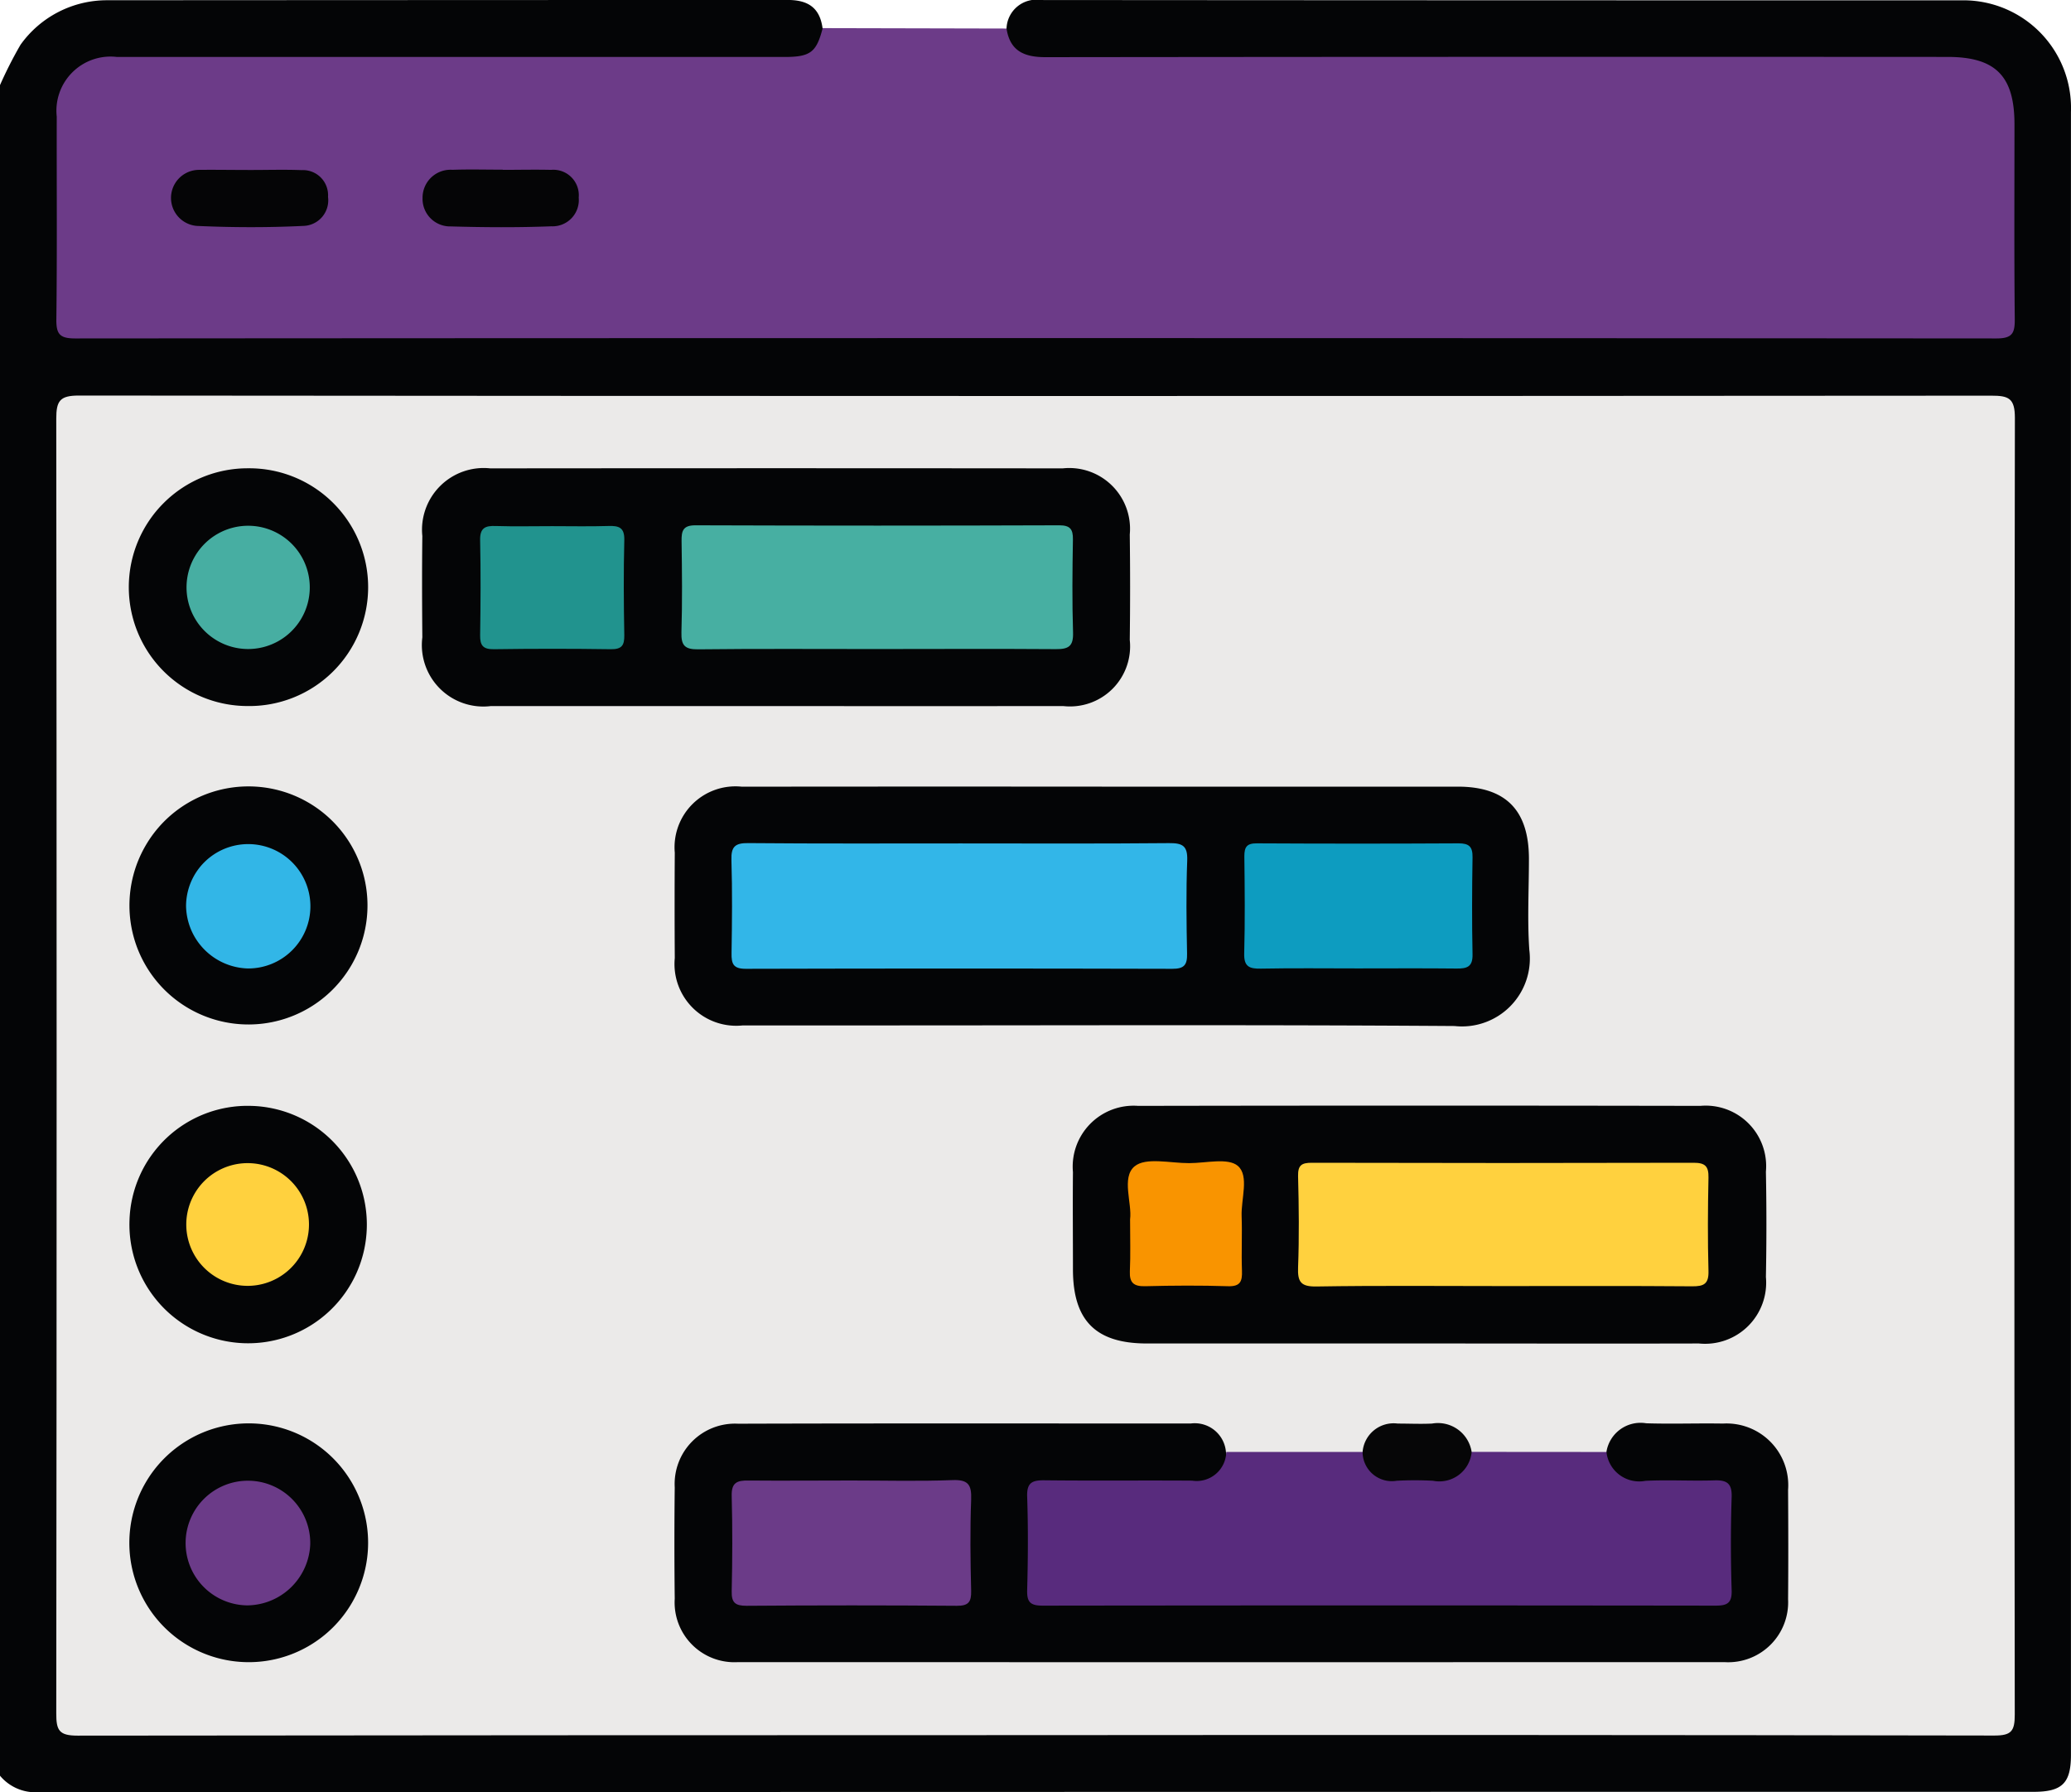 <svg xmlns="http://www.w3.org/2000/svg" width="85" height="73.552" viewBox="0 0 85 73.552">
  <g id="Grupo_959260" data-name="Grupo 959260" transform="translate(-76.082 -209.276)">
    <path id="Trazado_726189" data-name="Trazado 726189" d="M117.393,210.447a1.225,1.225,0,0,1,1.41-1.17q18.96.015,37.92.012a4.416,4.416,0,0,1,4.357,4.577q0,27.438,0,54.877,0,6.278,0,12.555c0,1.158-.361,1.513-1.534,1.513q-40.949,0-81.9.015a1.887,1.887,0,0,1-1.567-.68v-69.37a17.11,17.11,0,0,1,.845-1.663,4.356,4.356,0,0,1,3.542-1.827q13.976-.009,27.953-.011c.828,0,1.309.321,1.422,1.152a1.082,1.082,0,0,1-.931,1.374,6.053,6.053,0,0,1-1.405.075q-12.9,0-25.808,0c-2.5,0-3.027.523-3.028,3.011,0,2.3-.008,4.6,0,6.9.005.92.1,1,.988,1.03.249.008.5,0,.747,0q38.213,0,76.426,0c1.764,0,1.651.093,1.654-1.689q.006-3.243,0-6.486c-.006-2.113-.662-2.768-2.8-2.769q-17.966-.006-35.931,0a6.756,6.756,0,0,1-1.324-.056A1.144,1.144,0,0,1,117.393,210.447Z" fill="#040506"/>
    <path id="Trazado_726190" data-name="Trazado 726190" d="M125.491,214.489c.142.924.727,1.176,1.6,1.175q18.509-.021,37.019-.01c1.974,0,2.749.78,2.75,2.763,0,2.661-.016,5.323.012,7.984.006.581-.09.807-.752.806q-39.426-.028-78.852,0c-.629,0-.782-.168-.775-.785.034-2.772.01-5.545.016-8.317a2.221,2.221,0,0,1,2.475-2.449q13.7,0,27.39,0c1.068,0,1.316-.191,1.571-1.184Z" transform="translate(-8.098 -4.042)" fill="#6c3b88"/>
    <path id="Trazado_726191" data-name="Trazado 726191" d="M126.61,337.412q-19.625,0-39.251.021c-.76,0-.876-.216-.875-.911q.03-26.567,0-53.135c0-.732.149-.95.924-.95q39.251.035,78.5.005c.7,0,.965.1.964.909q-.042,26.609-.005,53.218c0,.677-.136.861-.84.86Q146.318,337.394,126.61,337.412Z" transform="translate(-8.093 -56.928)" fill="#ebeae9"/>
    <path id="Trazado_726192" data-name="Trazado 726192" d="M111.148,240.688c.688,0,1.377-.021,2.065.006a1.03,1.03,0,0,1,1.084,1.1,1.049,1.049,0,0,1-1.013,1.189c-1.456.071-2.919.066-4.375,0a1.152,1.152,0,0,1,.092-2.3C109.716,240.676,110.432,240.688,111.148,240.688Z" transform="translate(-24.752 -24.436)" fill="#050506"/>
    <path id="Trazado_726193" data-name="Trazado 726193" d="M157.53,240.657c.661,0,1.322-.016,1.982,0a1.045,1.045,0,0,1,1.136,1.138,1.078,1.078,0,0,1-1.12,1.178c-1.375.053-2.754.044-4.129.005a1.131,1.131,0,0,1-1.16-1.163,1.147,1.147,0,0,1,1.226-1.16c.688-.024,1.377-.005,2.065-.005Z" transform="translate(-60.814 -24.41)" fill="#050506"/>
    <path id="Trazado_726194" data-name="Trazado 726194" d="M239.1,473.686a1.417,1.417,0,0,1,1.632-1.178c1.05.034,2.1-.006,3.151.012a2.532,2.532,0,0,1,2.673,2.72c.009,1.5.013,2.992,0,4.488a2.46,2.46,0,0,1-2.617,2.582q-20.239.006-40.478,0a2.454,2.454,0,0,1-2.6-2.6q-.026-2.286,0-4.571a2.476,2.476,0,0,1,2.6-2.613c6.193-.019,12.387-.008,18.58-.009a1.284,1.284,0,0,1,1.444,1.173,1,1,0,0,1-.783,1.294,3.6,3.6,0,0,1-1.069.1c-1.686,0-3.372-.01-5.059.007-.876.008-.971.1-.984.94-.015.942.008,1.884-.007,2.825-.009.583.213.889.823.863.22-.01.442,0,.663,0h25.377q.414,0,.829-.013a.606.606,0,0,0,.666-.671c.023-1.08.007-2.16.008-3.24,0-.555-.311-.7-.794-.71-.94-.01-1.881.042-2.819-.027A1.154,1.154,0,0,1,239.1,473.686Z" transform="translate(-97.086 -204.822)" fill="#040506"/>
    <path id="Trazado_726195" data-name="Trazado 726195" d="M218.4,354.764q7.3,0,14.607,0c1.974,0,2.923.966,2.924,2.964,0,1.247-.071,2.5.016,3.741a2.786,2.786,0,0,1-3.069,3.119c-7.884-.055-15.769-.025-23.653-.025-1.853,0-3.707,0-5.56,0a2.533,2.533,0,0,1-2.791-2.764q-.014-2.162,0-4.325a2.5,2.5,0,0,1,2.753-2.708Q211.015,354.758,218.4,354.764Z" transform="translate(-97.097 -113.205)" fill="#040506"/>
    <path id="Trazado_726196" data-name="Trazado 726196" d="M168.769,305.632q-5.893,0-11.786,0a2.523,2.523,0,0,1-2.816-2.82c-.012-1.386-.017-2.773,0-4.158a2.532,2.532,0,0,1,2.793-2.776q11.744-.013,23.489,0a2.494,2.494,0,0,1,2.753,2.714q.028,2.162,0,4.325a2.467,2.467,0,0,1-2.733,2.715Q174.621,305.639,168.769,305.632Z" transform="translate(-60.751 -67.38)" fill="#040506"/>
    <path id="Trazado_726197" data-name="Trazado 726197" d="M288.741,423.525q-5.6,0-11.2,0c-2.1,0-3.033-.939-3.035-3.039,0-1.331-.013-2.662,0-3.992a2.5,2.5,0,0,1,2.676-2.72q11.537-.021,23.073,0a2.482,2.482,0,0,1,2.692,2.7q.041,2.162,0,4.325a2.507,2.507,0,0,1-2.751,2.726C296.377,423.535,292.559,423.525,288.741,423.525Z" transform="translate(-154.387 -159.114)" fill="#040506"/>
    <path id="Trazado_726198" data-name="Trazado 726198" d="M289.835,477.82a1.352,1.352,0,0,0,1.6,1.184c.937-.047,1.879.012,2.817-.019.518-.017.741.112.721.689-.042,1.272-.04,2.548,0,3.82.017.542-.193.633-.673.632q-13.8-.018-27.6,0c-.519,0-.655-.146-.641-.651.035-1.273.043-2.548,0-3.82-.02-.582.208-.679.717-.673,2.017.023,4.034,0,6.05.014a1.216,1.216,0,0,0,1.405-1.177h5.595c.37.264.472.852,1.035.88a9.842,9.842,0,0,0,2.556-.054c.442-.094.491-.659.889-.829Z" transform="translate(-147.819 -208.956)" fill="#582b7d"/>
    <path id="Trazado_726199" data-name="Trazado 726199" d="M104.917,482.347a4.9,4.9,0,0,1,.007-9.8,4.9,4.9,0,0,1-.007,9.8Z" transform="translate(-18.63 -204.857)" fill="#040506"/>
    <path id="Trazado_726200" data-name="Trazado 726200" d="M100.025,359.671a4.885,4.885,0,0,1,9.77-.041,4.885,4.885,0,1,1-9.77.041Z" transform="translate(-18.63 -113.216)" fill="#040506"/>
    <path id="Trazado_726201" data-name="Trazado 726201" d="M105,413.805a4.872,4.872,0,1,1-4.972,4.706A4.848,4.848,0,0,1,105,413.805Z" transform="translate(-18.631 -159.145)" fill="#040506"/>
    <path id="Trazado_726202" data-name="Trazado 726202" d="M104.853,305.643a4.878,4.878,0,0,1,.048-9.757,4.879,4.879,0,1,1-.048,9.757Z" transform="translate(-18.63 -67.392)" fill="#040506"/>
    <path id="Trazado_726203" data-name="Trazado 726203" d="M332.588,473.684A1.331,1.331,0,0,1,331,474.866a13.978,13.978,0,0,0-1.488,0,1.2,1.2,0,0,1-1.4-1.175,1.276,1.276,0,0,1,1.44-1.172c.47,0,.941.022,1.409,0A1.4,1.4,0,0,1,332.588,473.684Z" transform="translate(-196.105 -204.821)" fill="#060607"/>
    <path id="Trazado_726204" data-name="Trazado 726204" d="M216.311,483.032c1.383,0,2.767.037,4.148-.016.648-.025.788.191.766.8-.047,1.245-.031,2.494,0,3.741.01.452-.1.621-.588.617q-4.314-.033-8.629,0c-.467,0-.622-.126-.611-.6.029-1.3.034-2.605,0-3.907-.015-.547.215-.642.689-.634C213.489,483.046,214.9,483.032,216.311,483.032Z" transform="translate(-105.284 -212.998)" fill="#6b3b88"/>
    <path id="Trazado_726205" data-name="Trazado 726205" d="M220.775,365.222c2.849,0,5.7.015,8.548-.012.556-.005.773.107.75.716-.049,1.273-.031,2.55-.006,3.824.009.462-.123.619-.606.618q-8.755-.023-17.51,0c-.513,0-.587-.209-.58-.642.02-1.275.034-2.551-.005-3.825-.017-.551.155-.7.7-.692C214.965,365.235,217.87,365.222,220.775,365.222Z" transform="translate(-105.264 -121.333)" fill="#32b6e8"/>
    <path id="Trazado_726206" data-name="Trazado 726206" d="M310.88,370.385c-1.325,0-2.651-.017-3.975.009-.474.009-.7-.082-.684-.627.036-1.327.022-2.656.006-3.983,0-.383.1-.534.511-.532q4.141.023,8.282,0c.432,0,.579.139.572.574-.021,1.327-.027,2.656,0,3.983.011.516-.232.586-.656.581C313.586,370.375,312.233,370.385,310.88,370.385Z" transform="translate(-179.073 -121.366)" fill="#0d9cc0"/>
    <path id="Trazado_726207" data-name="Trazado 726207" d="M210.127,311.527c-2.432,0-4.865-.016-7.3.012-.545.006-.707-.152-.69-.7.038-1.245.024-2.492.006-3.738-.006-.424.055-.654.574-.652q7.462.026,14.925,0c.44,0,.57.152.563.578-.022,1.274-.035,2.549.005,3.821.018.562-.18.688-.706.683C215.047,311.513,212.587,311.527,210.127,311.527Z" transform="translate(-98.087 -75.615)" fill="#47afa2"/>
    <path id="Trazado_726208" data-name="Trazado 726208" d="M167.822,306.564c.773,0,1.546.017,2.318-.007.429-.013.657.066.644.579-.032,1.3-.024,2.6,0,3.9.007.418-.1.584-.553.578q-2.4-.035-4.8,0c-.44.006-.57-.149-.564-.573.02-1.3.028-2.6,0-3.9-.012-.508.211-.6.643-.583C166.276,306.582,167.049,306.564,167.822,306.564Z" transform="translate(-69.079 -75.695)" fill="#21938e"/>
    <path id="Trazado_726209" data-name="Trazado 726209" d="M324.565,429.389c-2.543,0-5.086-.025-7.629.017-.645.011-.78-.187-.757-.787.047-1.245.033-2.493,0-3.739-.01-.446.138-.552.563-.551q7.837.02,15.673,0c.474,0,.618.144.608.612-.027,1.274-.035,2.549,0,3.822.016.537-.184.64-.67.636C329.762,429.378,327.163,429.389,324.565,429.389Z" transform="translate(-186.82 -167.334)" fill="#ffd13e"/>
    <path id="Trazado_726210" data-name="Trazado 726210" d="M284.792,426.426c.087-.657-.361-1.713.179-2.171.459-.39,1.476-.132,2.247-.136.686,0,1.6-.232,2,.116.468.409.127,1.351.152,2.06.027.746-.014,1.5.014,2.242.016.434-.067.649-.574.633-1.132-.036-2.266-.029-3.4,0-.464.011-.647-.138-.627-.613C284.814,427.891,284.792,427.226,284.792,426.426Z" transform="translate(-162.328 -167.109)" fill="#f99400"/>
    <path id="Trazado_726211" data-name="Trazado 726211" d="M113.016,488.255a2.558,2.558,0,1,1,2.581-2.5A2.612,2.612,0,0,1,113.016,488.255Z" transform="translate(-26.782 -213.096)" fill="#6b3b88"/>
    <path id="Trazado_726212" data-name="Trazado 726212" d="M110.5,367.864a2.552,2.552,0,1,1,2.532,2.561A2.612,2.612,0,0,1,110.5,367.864Z" transform="translate(-26.782 -121.404)" fill="#32b6e7"/>
    <path id="Trazado_726213" data-name="Trazado 726213" d="M113.05,424.4a2.518,2.518,0,1,1-.027,5.036,2.518,2.518,0,1,1,.027-5.036Z" transform="translate(-26.791 -167.39)" fill="#ffd13e"/>
    <path id="Trazado_726214" data-name="Trazado 726214" d="M113.014,311.575a2.529,2.529,0,1,1,.074-5.058,2.529,2.529,0,1,1-.074,5.058Z" transform="translate(-26.784 -75.664)" fill="#47aea2"/>
  </g>
</svg>
